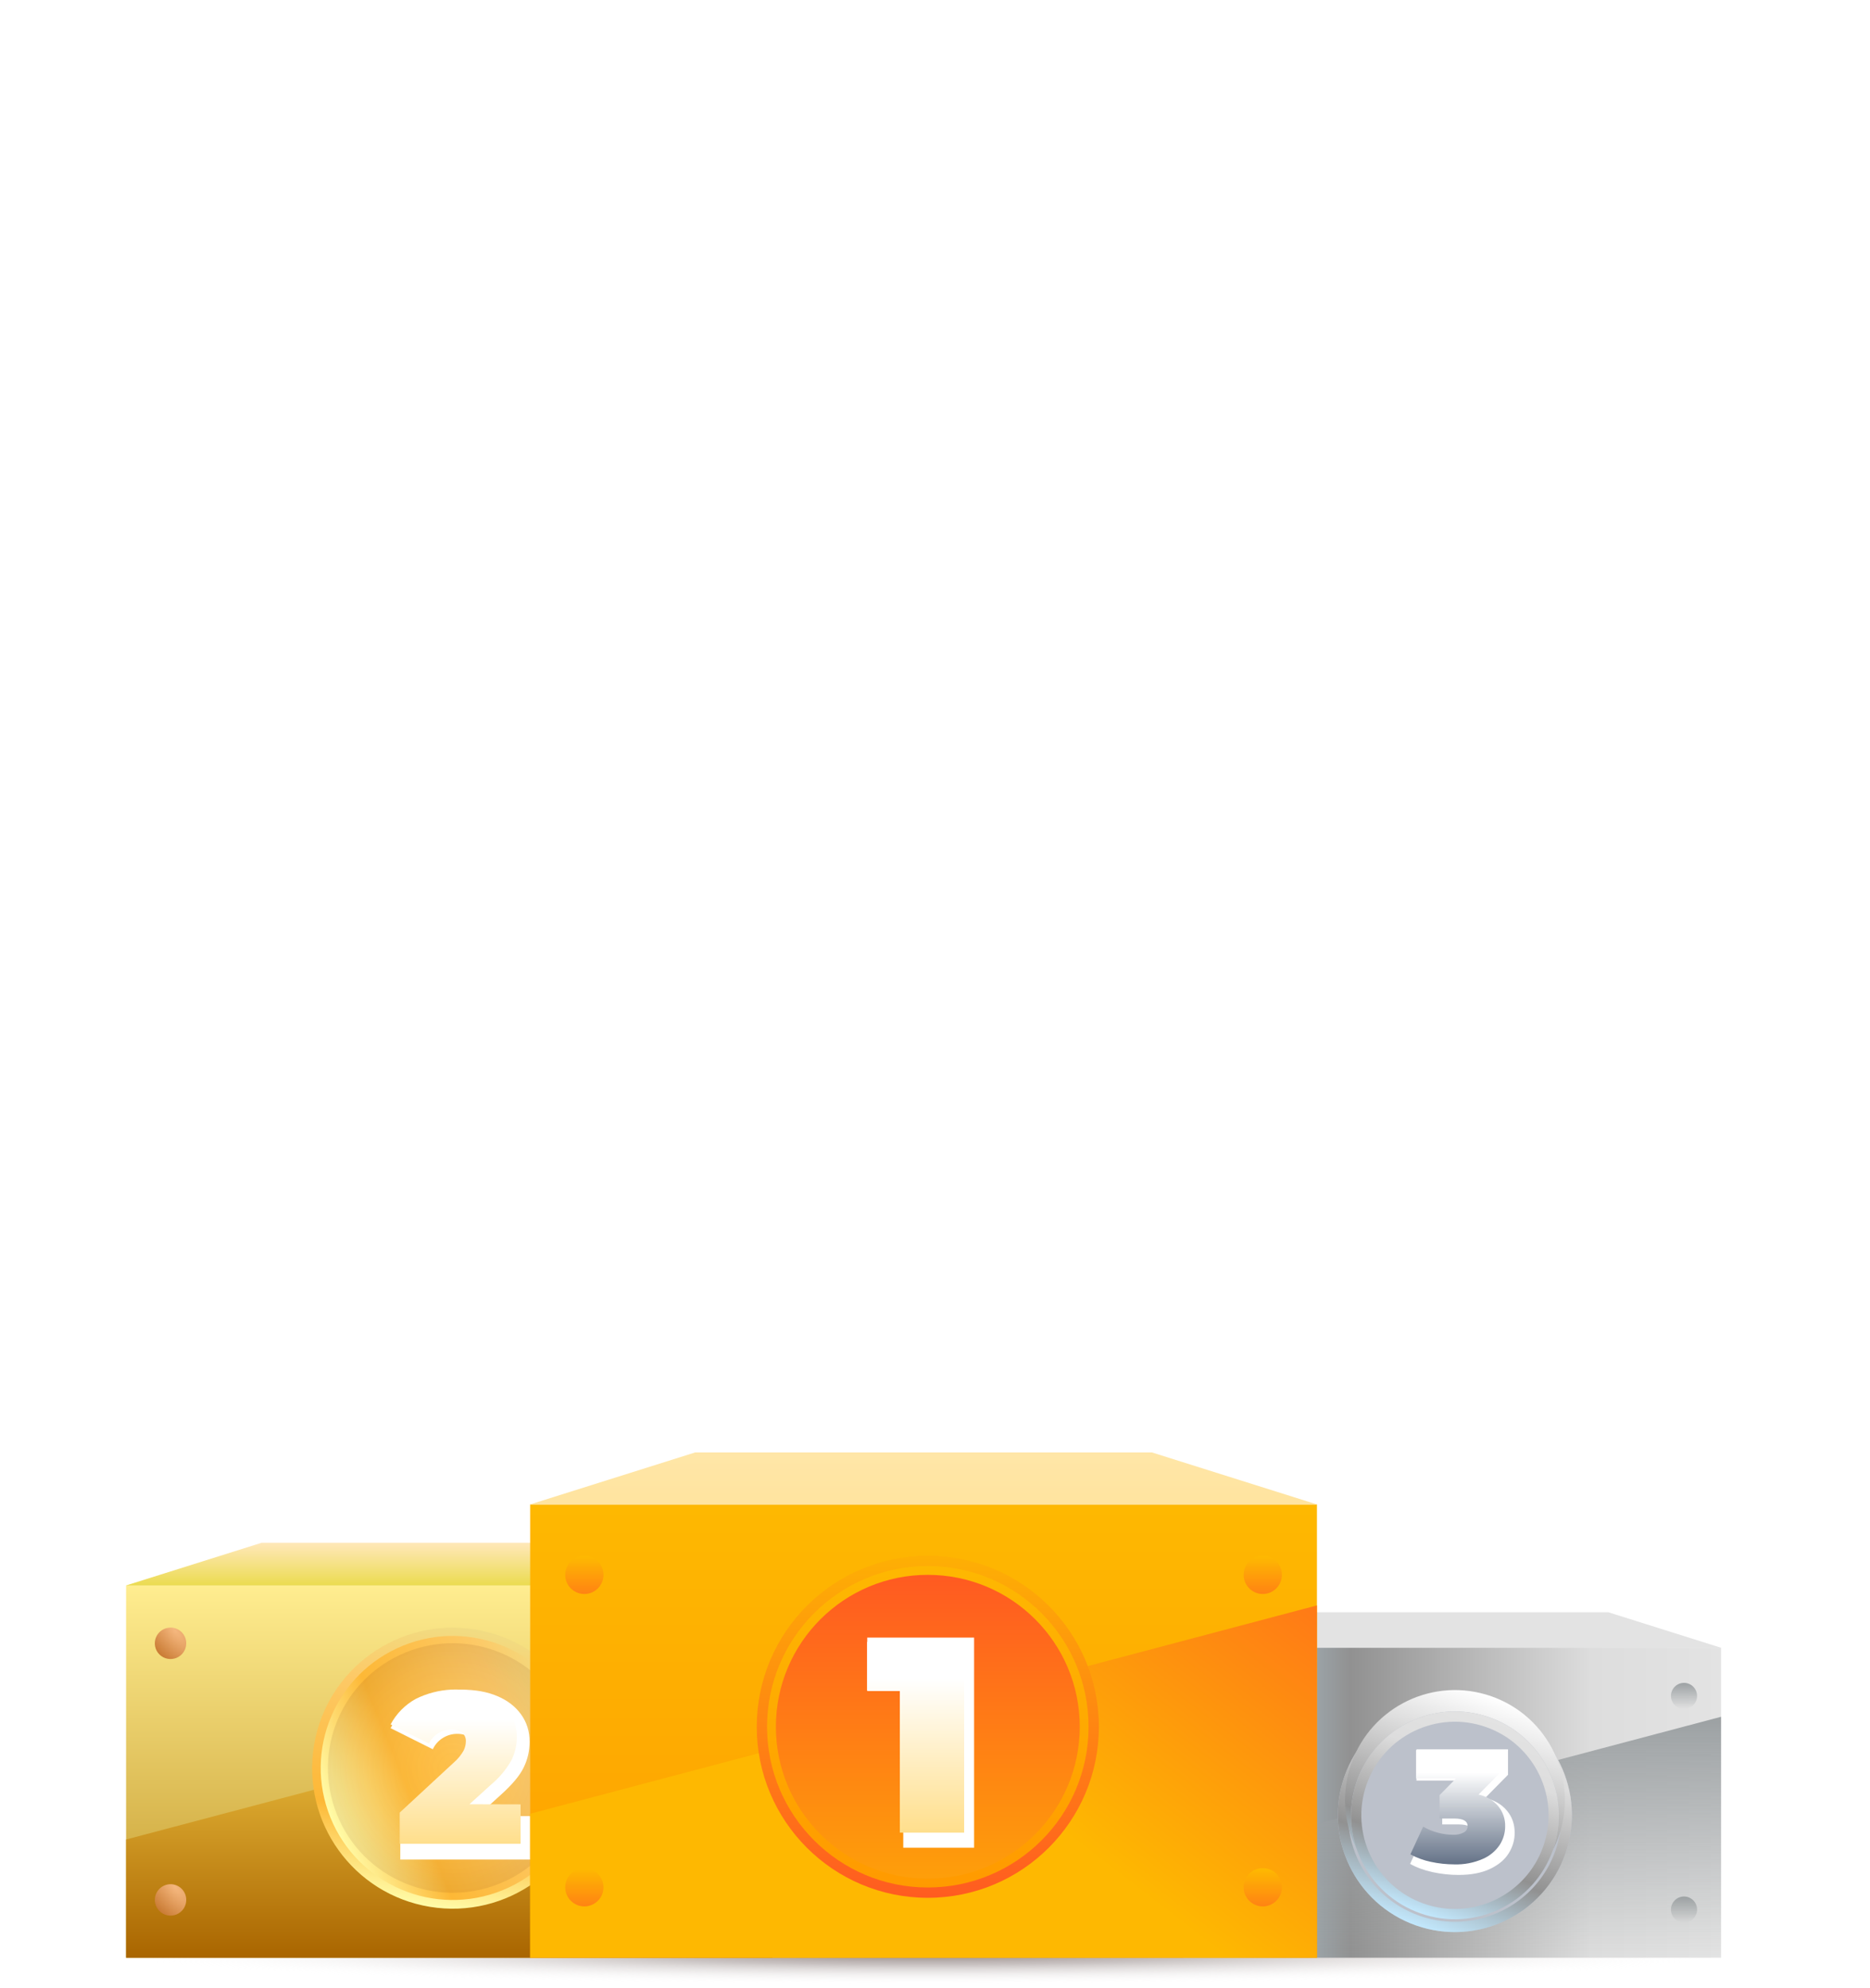 <svg width="364" height="387" viewBox="0 0 364 387" fill="none" xmlns="http://www.w3.org/2000/svg">
<g style="mix-blend-mode:overlay" opacity="0.57">
<path d="M238.141 132.506V135.502" stroke="white" stroke-width="1.44" stroke-linecap="round" stroke-linejoin="round"/>
<path d="M239.64 134.003H236.644" stroke="white" stroke-width="1.44" stroke-linecap="round" stroke-linejoin="round"/>
<path d="M257.518 47.617V50.613" stroke="white" stroke-width="1.44" stroke-linecap="round" stroke-linejoin="round"/>
<path d="M259.026 49.115H256.02" stroke="white" stroke-width="1.44" stroke-linecap="round" stroke-linejoin="round"/>
<path d="M264.81 210.412V214.58" stroke="white" stroke-width="2" stroke-linecap="round" stroke-linejoin="round"/>
<path d="M266.889 212.5H262.73" stroke="white" stroke-width="2" stroke-linecap="round" stroke-linejoin="round"/>
<path d="M113.491 169.271V173.438" stroke="white" stroke-width="2" stroke-linecap="round" stroke-linejoin="round"/>
<path d="M115.57 171.359H111.403" stroke="white" stroke-width="2" stroke-linecap="round" stroke-linejoin="round"/>
<path d="M112.392 16.554V20.721" stroke="white" stroke-width="2" stroke-linecap="round" stroke-linejoin="round"/>
<path d="M114.481 18.642H110.313" stroke="white" stroke-width="2" stroke-linecap="round" stroke-linejoin="round"/>
<path d="M8.762 295.492V299.659" stroke="white" stroke-width="2" stroke-linecap="round" stroke-linejoin="round"/>
<path d="M10.851 297.58H6.683" stroke="white" stroke-width="2" stroke-linecap="round" stroke-linejoin="round"/>
<path d="M333.618 273.464V277.632" stroke="white" stroke-width="2" stroke-linecap="round" stroke-linejoin="round"/>
<path d="M335.706 275.552H331.539" stroke="white" stroke-width="2" stroke-linecap="round" stroke-linejoin="round"/>
<path d="M277.63 184.507C279.024 184.507 280.154 183.377 280.154 181.982C280.154 180.588 279.024 179.458 277.63 179.458C276.236 179.458 275.106 180.588 275.106 181.982C275.106 183.377 276.236 184.507 277.63 184.507Z" stroke="white" stroke-width="2" stroke-linecap="round" stroke-linejoin="round"/>
<path d="M309.166 50.141C310.56 50.141 311.69 49.011 311.69 47.617C311.69 46.222 310.56 45.092 309.166 45.092C307.772 45.092 306.641 46.222 306.641 47.617C306.641 49.011 307.772 50.141 309.166 50.141Z" stroke="white" stroke-width="2" stroke-linecap="round" stroke-linejoin="round"/>
<path d="M75.465 171.795C76.859 171.795 77.989 170.665 77.989 169.271C77.989 167.876 76.859 166.746 75.465 166.746C74.071 166.746 72.94 167.876 72.94 169.271C72.94 170.665 74.071 171.795 75.465 171.795Z" stroke="white" stroke-width="2" stroke-linecap="round" stroke-linejoin="round"/>
<path d="M99.317 136.192C99.317 135.942 99.243 135.698 99.105 135.491C98.966 135.283 98.769 135.122 98.538 135.026C98.308 134.93 98.054 134.905 97.809 134.954C97.564 135.003 97.339 135.123 97.163 135.3C96.986 135.476 96.866 135.701 96.817 135.946C96.769 136.191 96.794 136.444 96.889 136.675C96.985 136.906 97.147 137.103 97.354 137.241C97.562 137.38 97.806 137.454 98.055 137.454C98.39 137.454 98.711 137.321 98.948 137.084C99.184 136.848 99.317 136.527 99.317 136.192Z" stroke="white" stroke-linecap="round" stroke-linejoin="round"/>
<path d="M148.567 2.271C148.567 2.019 148.492 1.773 148.352 1.564C148.212 1.355 148.013 1.192 147.78 1.096C147.547 1 147.291 0.975 147.044 1.025C146.798 1.075 146.571 1.197 146.394 1.376C146.216 1.554 146.096 1.782 146.048 2.029C146 2.276 146.026 2.532 146.124 2.764C146.222 2.996 146.386 3.194 146.596 3.333C146.806 3.471 147.053 3.544 147.305 3.542C147.641 3.54 147.962 3.405 148.198 3.167C148.434 2.929 148.567 2.607 148.567 2.271Z" stroke="white" stroke-linecap="round" stroke-linejoin="round"/>
<path d="M19.968 263.712C19.968 263.462 19.894 263.218 19.755 263.011C19.616 262.803 19.419 262.642 19.189 262.546C18.958 262.45 18.704 262.426 18.459 262.474C18.214 262.523 17.989 262.643 17.813 262.82C17.637 262.996 17.516 263.221 17.468 263.466C17.419 263.711 17.444 263.964 17.539 264.195C17.635 264.426 17.797 264.623 18.004 264.761C18.212 264.9 18.456 264.974 18.706 264.974C19.04 264.974 19.361 264.841 19.598 264.605C19.835 264.368 19.968 264.047 19.968 263.712Z" stroke="white" stroke-linecap="round" stroke-linejoin="round"/>
<path d="M317.011 304.871C317.012 304.62 316.939 304.373 316.801 304.163C316.662 303.952 316.464 303.788 316.232 303.69C316 303.593 315.744 303.566 315.497 303.614C315.25 303.662 315.022 303.783 314.844 303.96C314.665 304.138 314.543 304.364 314.493 304.611C314.444 304.858 314.468 305.114 314.564 305.347C314.66 305.579 314.823 305.779 315.032 305.919C315.242 306.059 315.488 306.133 315.739 306.133C316.075 306.133 316.397 306.001 316.635 305.764C316.873 305.528 317.008 305.207 317.011 304.871Z" stroke="white" stroke-linecap="round" stroke-linejoin="round"/>
<path d="M275.951 149.412C275.951 149.163 275.877 148.919 275.738 148.711C275.599 148.504 275.402 148.342 275.172 148.246C274.941 148.151 274.687 148.126 274.442 148.174C274.198 148.223 273.973 148.343 273.796 148.52C273.62 148.696 273.499 148.921 273.451 149.166C273.402 149.411 273.427 149.665 273.523 149.895C273.618 150.126 273.78 150.323 273.987 150.462C274.195 150.6 274.439 150.674 274.689 150.674C275.023 150.674 275.344 150.541 275.581 150.305C275.818 150.068 275.951 149.747 275.951 149.412Z" stroke="white" stroke-linecap="round" stroke-linejoin="round"/>
<path d="M188.965 252.789C188.965 252.539 188.891 252.295 188.752 252.087C188.613 251.88 188.416 251.718 188.186 251.622C187.955 251.527 187.701 251.502 187.456 251.551C187.212 251.599 186.987 251.72 186.81 251.896C186.634 252.073 186.513 252.297 186.465 252.542C186.416 252.787 186.441 253.041 186.537 253.271C186.632 253.502 186.794 253.699 187.001 253.838C187.209 253.977 187.453 254.051 187.703 254.051C188.037 254.051 188.358 253.918 188.595 253.681C188.832 253.444 188.965 253.123 188.965 252.789Z" stroke="white" stroke-linecap="round" stroke-linejoin="round"/>
<path d="M335.843 116.488C335.843 116.239 335.769 115.995 335.63 115.787C335.491 115.58 335.294 115.418 335.063 115.322C334.833 115.227 334.579 115.202 334.334 115.251C334.089 115.299 333.865 115.419 333.688 115.596C333.512 115.772 333.391 115.997 333.343 116.242C333.294 116.487 333.319 116.741 333.414 116.971C333.51 117.202 333.672 117.399 333.879 117.538C334.087 117.677 334.331 117.751 334.58 117.751C334.915 117.751 335.236 117.618 335.473 117.381C335.71 117.144 335.843 116.823 335.843 116.488Z" stroke="white" stroke-linecap="round" stroke-linejoin="round"/>
<path d="M241.301 15.709C241.301 15.46 241.227 15.216 241.089 15.008C240.95 14.801 240.753 14.639 240.522 14.543C240.292 14.448 240.038 14.423 239.793 14.472C239.548 14.52 239.323 14.64 239.147 14.817C238.97 14.993 238.85 15.218 238.801 15.463C238.753 15.708 238.778 15.962 238.873 16.192C238.969 16.423 239.13 16.62 239.338 16.759C239.546 16.898 239.79 16.971 240.039 16.971C240.373 16.969 240.693 16.835 240.929 16.599C241.165 16.363 241.299 16.043 241.301 15.709Z" stroke="white" stroke-linecap="round" stroke-linejoin="round"/>
<path d="M232.44 93.189C232.44 92.939 232.366 92.695 232.227 92.488C232.088 92.28 231.891 92.118 231.66 92.023C231.43 91.927 231.176 91.902 230.931 91.951C230.686 92 230.461 92.12 230.285 92.296C230.108 92.473 229.988 92.698 229.94 92.943C229.891 93.188 229.916 93.441 230.011 93.672C230.107 93.903 230.269 94.1 230.476 94.238C230.684 94.377 230.928 94.451 231.177 94.451C231.512 94.451 231.833 94.318 232.07 94.081C232.307 93.845 232.44 93.524 232.44 93.189Z" stroke="white" stroke-linecap="round" stroke-linejoin="round"/>
<path d="M233.71 181.982C233.71 181.733 233.636 181.489 233.498 181.281C233.359 181.074 233.162 180.912 232.931 180.816C232.701 180.721 232.447 180.696 232.202 180.744C231.957 180.793 231.732 180.913 231.556 181.09C231.379 181.266 231.259 181.491 231.21 181.736C231.162 181.981 231.187 182.235 231.282 182.465C231.378 182.696 231.539 182.893 231.747 183.032C231.955 183.17 232.199 183.244 232.448 183.244C232.783 183.244 233.104 183.111 233.341 182.875C233.577 182.638 233.71 182.317 233.71 181.982Z" stroke="white" stroke-linecap="round" stroke-linejoin="round"/>
<path d="M47.57 259.689C47.568 259.44 47.493 259.196 47.353 258.99C47.213 258.784 47.016 258.623 46.785 258.529C46.554 258.435 46.3 258.411 46.056 258.461C45.812 258.511 45.588 258.632 45.412 258.809C45.237 258.986 45.117 259.21 45.069 259.455C45.022 259.7 45.047 259.953 45.143 260.183C45.239 260.413 45.4 260.61 45.608 260.748C45.815 260.886 46.059 260.96 46.308 260.96C46.474 260.96 46.639 260.927 46.793 260.863C46.947 260.799 47.086 260.705 47.204 260.587C47.321 260.469 47.414 260.329 47.477 260.175C47.539 260.02 47.571 259.855 47.57 259.689Z" stroke="white" stroke-linecap="round" stroke-linejoin="round"/>
<path d="M3.523 214.098C3.515 213.851 3.433 213.611 3.289 213.41C3.145 213.208 2.945 213.053 2.714 212.965C2.482 212.876 2.23 212.858 1.988 212.911C1.747 212.965 1.526 213.089 1.354 213.267C1.182 213.445 1.066 213.67 1.021 213.913C0.976 214.157 1.004 214.408 1.1 214.636C1.197 214.864 1.359 215.059 1.565 215.196C1.772 215.332 2.014 215.405 2.261 215.406C2.431 215.406 2.599 215.372 2.755 215.305C2.911 215.239 3.052 215.142 3.17 215.02C3.288 214.898 3.38 214.753 3.441 214.595C3.501 214.437 3.53 214.268 3.523 214.098Z" stroke="white" stroke-linecap="round" stroke-linejoin="round"/>
<path d="M362.946 262.45C362.948 262.198 362.875 261.951 362.736 261.741C362.598 261.531 362.4 261.366 362.168 261.269C361.936 261.171 361.68 261.145 361.433 261.193C361.185 261.241 360.958 261.361 360.779 261.539C360.601 261.716 360.479 261.942 360.429 262.189C360.379 262.436 360.404 262.692 360.5 262.925C360.596 263.158 360.759 263.357 360.968 263.497C361.177 263.637 361.423 263.712 361.675 263.712C362.011 263.712 362.333 263.579 362.571 263.343C362.809 263.106 362.944 262.785 362.946 262.45Z" stroke="white" stroke-linecap="round" stroke-linejoin="round"/>
<path d="M121.01 202.068C121.011 201.816 120.938 201.569 120.8 201.359C120.661 201.149 120.463 200.985 120.231 200.887C119.999 200.789 119.743 200.763 119.496 200.811C119.249 200.859 119.022 200.979 118.843 201.157C118.664 201.334 118.542 201.561 118.492 201.807C118.443 202.054 118.467 202.31 118.563 202.543C118.659 202.776 118.822 202.975 119.031 203.115C119.241 203.255 119.487 203.33 119.738 203.33C120.074 203.33 120.396 203.197 120.634 202.961C120.872 202.724 121.007 202.403 121.01 202.068Z" stroke="white" stroke-linecap="round" stroke-linejoin="round"/>
</g>
<path style="mix-blend-mode:multiply" opacity="0.57" d="M337.213 381.116C337.213 384.257 266.725 386.8 179.775 386.8C92.825 386.8 22.337 384.294 22.337 381.116C22.337 377.938 92.825 375.432 179.775 375.432C266.725 375.432 337.213 377.938 337.213 381.116Z" fill="url(#paint0_radial_85_3795)"/>
<path d="M150.319 308.639H24.543V381.115H150.319V308.639Z" fill="url(#paint1_linear_85_3795)"/>
<path d="M150.319 381.116H24.543V358.098L150.319 324.783V381.116Z" fill="url(#paint2_linear_85_3795)"/>
<path opacity="0.8" d="M123.932 300.331H87.431H50.92L24.543 308.639H87.431H150.319L123.932 300.331Z" fill="url(#paint3_linear_85_3795)"/>
<path d="M36.256 319.898C36.258 320.504 36.08 321.097 35.744 321.601C35.409 322.106 34.931 322.499 34.371 322.732C33.812 322.965 33.196 323.026 32.601 322.908C32.007 322.791 31.461 322.499 31.032 322.071C30.604 321.642 30.312 321.096 30.195 320.502C30.077 319.907 30.138 319.291 30.371 318.732C30.604 318.172 30.997 317.694 31.502 317.359C32.006 317.023 32.599 316.845 33.205 316.847C34.014 316.847 34.79 317.168 35.363 317.741C35.935 318.313 36.256 319.089 36.256 319.898Z" fill="url(#paint4_radial_85_3795)"/>
<path d="M141.657 322.958C143.347 322.958 144.717 321.588 144.717 319.898C144.717 318.208 143.347 316.838 141.657 316.838C139.967 316.838 138.597 318.208 138.597 319.898C138.597 321.588 139.967 322.958 141.657 322.958Z" fill="url(#paint5_linear_85_3795)"/>
<path d="M36.256 369.848C36.258 370.454 36.08 371.047 35.744 371.551C35.409 372.056 34.931 372.449 34.371 372.682C33.812 372.915 33.196 372.976 32.601 372.858C32.007 372.741 31.461 372.449 31.032 372.021C30.604 371.592 30.312 371.046 30.195 370.452C30.077 369.857 30.138 369.241 30.371 368.682C30.604 368.122 30.997 367.644 31.502 367.309C32.006 366.973 32.599 366.795 33.205 366.797C34.014 366.797 34.79 367.118 35.363 367.69C35.935 368.263 36.256 369.039 36.256 369.848Z" fill="url(#paint6_radial_85_3795)"/>
<path d="M144.717 369.848C144.719 370.454 144.54 371.047 144.205 371.551C143.869 372.056 143.392 372.449 142.832 372.682C142.273 372.915 141.657 372.976 141.062 372.858C140.468 372.741 139.922 372.449 139.493 372.021C139.065 371.592 138.773 371.046 138.655 370.452C138.538 369.857 138.599 369.241 138.832 368.682C139.064 368.122 139.458 367.644 139.963 367.309C140.467 366.973 141.06 366.795 141.666 366.797C142.475 366.797 143.251 367.118 143.823 367.69C144.395 368.263 144.717 369.039 144.717 369.848Z" fill="url(#paint7_linear_85_3795)"/>
<path d="M115.098 348.639C117.541 333.734 107.439 319.67 92.534 317.226C77.628 314.783 63.564 324.885 61.12 339.79C58.677 354.696 68.779 368.76 83.685 371.203C98.59 373.647 112.654 363.545 115.098 348.639Z" fill="url(#paint8_linear_85_3795)"/>
<path d="M97.799 367.978C110.947 362.639 117.279 347.651 111.939 334.502C106.6 321.353 91.612 315.022 78.463 320.361C65.314 325.701 58.983 340.688 64.322 353.837C69.662 366.987 84.649 373.318 97.799 367.978Z" fill="url(#paint9_linear_85_3795)"/>
<path opacity="0.18" d="M97.266 366.676C109.693 361.625 115.672 347.456 110.621 335.029C105.57 322.602 91.401 316.623 78.974 321.674C66.547 326.725 60.567 340.894 65.619 353.321C70.67 365.748 84.839 371.728 97.266 366.676Z" fill="url(#paint10_radial_85_3795)" fill-opacity="0.5"/>
<path d="M103.826 353.55V362.001H77.919V355.305L89.603 344.499C90.618 343.545 91.296 342.729 91.635 342.051C91.973 341.374 92.142 340.712 92.142 340.066C92.142 339.265 91.865 338.65 91.311 338.219C90.788 337.757 90.018 337.526 89.002 337.526C88.017 337.526 87.093 337.788 86.231 338.311C85.369 338.834 84.707 339.573 84.246 340.528L76.026 336.417C77.257 334.108 79.058 332.292 81.429 330.968C83.799 329.614 86.662 328.936 90.018 328.936C92.573 328.936 94.836 329.352 96.807 330.183C98.777 331.014 100.316 332.2 101.425 333.739C102.533 335.278 103.087 337.049 103.087 339.05C103.087 340.835 102.702 342.513 101.933 344.083C101.194 345.623 99.731 347.378 97.546 349.348L92.927 353.55H103.826Z" fill="white"/>
<path d="M101.332 351.261V358.933H77.806V352.859L88.411 343.043C89.136 342.408 89.75 341.656 90.227 340.819C90.518 340.257 90.674 339.635 90.681 339.003C90.698 338.683 90.641 338.364 90.515 338.069C90.389 337.775 90.198 337.513 89.955 337.305C89.34 336.859 88.588 336.644 87.83 336.696C86.942 336.695 86.072 336.94 85.315 337.405C84.526 337.885 83.895 338.585 83.499 339.42L76.035 335.688C77.153 333.592 78.856 331.866 80.939 330.722C83.093 329.651 85.446 329.037 87.849 328.918C90.252 328.799 92.654 329.178 94.904 330.032C96.576 330.693 98.029 331.81 99.099 333.255C100.103 334.66 100.631 336.35 100.606 338.076C100.615 339.648 100.264 341.201 99.58 342.616C98.55 344.449 97.193 346.077 95.576 347.42L91.381 351.233L101.332 351.261Z" fill="url(#paint11_linear_85_3795)"/>
<path d="M335.006 320.77H230.278V381.115H335.006V320.77Z" fill="url(#paint12_linear_85_3795)"/>
<path d="M335.006 381.115H230.278V361.947L335.006 334.208V381.115Z" fill="url(#paint13_linear_85_3795)"/>
<path d="M313.042 313.851H282.642H252.242L230.278 320.77H282.642H335.006L313.042 313.851Z" fill="#E3E3E3"/>
<path d="M237.487 332.692C238.892 332.692 240.03 331.554 240.03 330.15C240.03 328.746 238.892 327.607 237.487 327.607C236.083 327.607 234.945 328.746 234.945 330.15C234.945 331.554 236.083 332.692 237.487 332.692Z" fill="url(#paint14_linear_85_3795)"/>
<path d="M327.797 332.692C329.201 332.692 330.34 331.554 330.34 330.15C330.34 328.746 329.201 327.607 327.797 327.607C326.393 327.607 325.255 328.746 325.255 330.15C325.255 331.554 326.393 332.692 327.797 332.692Z" fill="url(#paint15_linear_85_3795)"/>
<path d="M237.487 374.278C238.892 374.278 240.03 373.14 240.03 371.736C240.03 370.332 238.892 369.194 237.487 369.194C236.083 369.194 234.945 370.332 234.945 371.736C234.945 373.14 236.083 374.278 237.487 374.278Z" fill="url(#paint16_linear_85_3795)"/>
<path d="M327.797 374.278C329.201 374.278 330.34 373.14 330.34 371.736C330.34 370.332 329.201 369.194 327.797 369.194C326.393 369.194 325.255 370.332 325.255 371.736C325.255 373.14 326.393 374.278 327.797 374.278Z" fill="url(#paint17_linear_85_3795)"/>
<g filter="url(#filter0_d_85_3795)">
<path d="M304.686 357.876C308.847 346.007 302.598 333.013 290.729 328.852C278.861 324.691 265.866 330.939 261.705 342.808C257.544 354.676 263.792 367.671 275.661 371.832C287.53 375.993 300.524 369.745 304.686 357.876Z" fill="#BCC1CB"/>
<path d="M290.399 329.795C301.746 333.774 307.72 346.198 303.742 357.545C299.764 368.893 287.339 374.867 275.992 370.888C264.644 366.91 258.67 354.486 262.649 343.138C266.627 331.791 279.051 325.817 290.399 329.795Z" stroke="url(#paint18_linear_85_3795)" stroke-width="2"/>
</g>
<path d="M303.4 357.486C307.312 346.338 301.447 334.128 290.299 330.216C279.151 326.303 266.942 332.168 263.029 343.316C259.116 354.464 264.982 366.674 276.13 370.586C287.278 374.499 299.487 368.634 303.4 357.486Z" fill="url(#paint19_linear_85_3795)"/>
<g filter="url(#filter1_d_85_3795)">
<path d="M302.289 357.094C305.989 346.557 300.447 335.015 289.91 331.315C279.373 327.615 267.831 333.157 264.131 343.694C260.43 354.231 265.973 365.772 276.51 369.473C287.047 373.173 298.588 367.631 302.289 357.094Z" fill="#BCC1CB"/>
<path d="M289.578 332.258C299.594 335.776 304.862 346.747 301.345 356.763C297.828 366.778 286.857 372.047 276.841 368.529C266.825 365.012 261.557 354.041 265.074 344.025C268.592 334.009 279.562 328.741 289.578 332.258Z" stroke="url(#paint20_linear_85_3795)" stroke-width="2"/>
</g>
<path d="M289.099 350.002C290.943 350.458 292.355 351.289 293.334 352.495C294.336 353.679 294.836 355.113 294.836 356.798C294.836 358.232 294.438 359.576 293.641 360.828C292.867 362.057 291.661 363.059 290.021 363.833C288.382 364.607 286.345 364.994 283.908 364.994C282.224 364.994 280.539 364.812 278.854 364.448C277.192 364.083 275.735 363.548 274.483 362.843L277.215 356.901C278.194 357.47 279.241 357.902 280.357 358.198C281.495 358.494 282.588 358.642 283.635 358.642C284.569 358.642 285.32 358.483 285.889 358.164C286.458 357.845 286.743 357.39 286.743 356.798C286.743 355.705 285.798 355.159 283.908 355.159H280.733V350.207L284.25 346.621H275.712V340.543H293.539V345.495L289.099 350.002Z" fill="white"/>
<path d="M291.631 351.606C292.539 352.708 293.02 354.101 292.984 355.528C292.986 356.817 292.614 358.079 291.913 359.16C291.097 360.368 289.949 361.314 288.608 361.884C286.859 362.643 284.964 363.003 283.06 362.938C281.533 362.934 280.012 362.769 278.52 362.447C277.126 362.159 275.783 361.667 274.534 360.985L277.022 355.592C277.921 356.112 278.886 356.509 279.891 356.772C280.857 357.03 281.851 357.165 282.851 357.172C283.558 357.203 284.261 357.053 284.894 356.736C285.129 356.626 285.327 356.452 285.465 356.233C285.604 356.014 285.677 355.76 285.675 355.501C285.675 354.502 284.812 354.012 283.096 354.012H280.209V349.472L283.405 346.221H275.651V340.701H291.84V345.25L287.809 349.345C289.296 349.66 290.639 350.454 291.631 351.606Z" fill="url(#paint21_linear_85_3795)"/>
<path d="M256.346 292.867H103.194V381.116H256.346V292.867Z" fill="url(#paint22_linear_85_3795)"/>
<path d="M256.346 381.116H103.194V353.085L256.346 312.525V381.116Z" fill="url(#paint23_linear_85_3795)"/>
<path d="M224.221 282.743H179.775H135.319L103.194 292.867H179.775H256.346L224.221 282.743Z" fill="url(#paint24_linear_85_3795)"/>
<path d="M113.745 310.301C115.801 310.301 117.468 308.634 117.468 306.578C117.468 304.522 115.801 302.855 113.745 302.855C111.689 302.855 110.022 304.522 110.022 306.578C110.022 308.634 111.689 310.301 113.745 310.301Z" fill="url(#paint25_linear_85_3795)"/>
<path d="M245.804 310.301C247.86 310.301 249.527 308.634 249.527 306.578C249.527 304.522 247.86 302.855 245.804 302.855C243.748 302.855 242.082 304.522 242.082 306.578C242.082 308.634 243.748 310.301 245.804 310.301Z" fill="url(#paint26_linear_85_3795)"/>
<path d="M113.745 371.118C115.801 371.118 117.468 369.452 117.468 367.396C117.468 365.34 115.801 363.673 113.745 363.673C111.689 363.673 110.022 365.34 110.022 367.396C110.022 369.452 111.689 371.118 113.745 371.118Z" fill="url(#paint27_linear_85_3795)"/>
<path d="M245.804 371.118C247.86 371.118 249.527 369.452 249.527 367.396C249.527 365.34 247.86 363.673 245.804 363.673C243.748 363.673 242.082 365.34 242.082 367.396C242.082 369.452 243.748 371.118 245.804 371.118Z" fill="url(#paint28_linear_85_3795)"/>
<path d="M180.601 369.448C198.99 369.448 213.897 354.541 213.897 336.152C213.897 317.763 198.99 302.855 180.601 302.855C162.212 302.855 147.304 317.763 147.304 336.152C147.304 354.541 162.212 369.448 180.601 369.448Z" fill="url(#paint29_linear_85_3795)"/>
<path d="M180.601 367.441C197.882 367.441 211.891 353.433 211.891 336.152C211.891 318.871 197.882 304.862 180.601 304.862C163.32 304.862 149.311 318.871 149.311 336.152C149.311 353.433 163.32 367.441 180.601 367.441Z" fill="url(#paint30_linear_85_3795)"/>
<path d="M180.601 365.725C196.934 365.725 210.175 352.484 210.175 336.151C210.175 319.818 196.934 306.578 180.601 306.578C164.268 306.578 151.028 319.818 151.028 336.151C151.028 352.484 164.268 365.725 180.601 365.725Z" fill="url(#paint31_linear_85_3795)"/>
<path d="M189.612 318.792V359.7H175.821V329.194H168.808V318.792H189.612Z" fill="white"/>
<path d="M187.674 319.626V356.763H175.153V329.069H168.797V319.626H187.674Z" fill="url(#paint32_linear_85_3795)"/>
<defs>
<filter id="filter0_d_85_3795" x="254.417" y="324.563" width="57.558" height="57.558" filterUnits="userSpaceOnUse" color-interpolation-filters="sRGB">
<feFlood flood-opacity="0" result="BackgroundImageFix"/>
<feColorMatrix in="SourceAlpha" type="matrix" values="0 0 0 0 0 0 0 0 0 0 0 0 0 0 0 0 0 0 127 0" result="hardAlpha"/>
<feOffset dy="3"/>
<feGaussianBlur stdDeviation="3"/>
<feColorMatrix type="matrix" values="0 0 0 0 0.431 0 0 0 0 0.455 0 0 0 0 0.525 0 0 0 0.24 0"/>
<feBlend mode="normal" in2="BackgroundImageFix" result="effect1_dropShadow_85_3795"/>
<feBlend mode="normal" in="SourceGraphic" in2="effect1_dropShadow_85_3795" result="shape"/>
</filter>
<filter id="filter1_d_85_3795" x="256.983" y="327.167" width="52.453" height="52.453" filterUnits="userSpaceOnUse" color-interpolation-filters="sRGB">
<feFlood flood-opacity="0" result="BackgroundImageFix"/>
<feColorMatrix in="SourceAlpha" type="matrix" values="0 0 0 0 0 0 0 0 0 0 0 0 0 0 0 0 0 0 127 0" result="hardAlpha"/>
<feOffset dy="3"/>
<feGaussianBlur stdDeviation="3"/>
<feColorMatrix type="matrix" values="0 0 0 0 0.431 0 0 0 0 0.455 0 0 0 0 0.525 0 0 0 0.24 0"/>
<feBlend mode="normal" in2="BackgroundImageFix" result="effect1_dropShadow_85_3795"/>
<feBlend mode="normal" in="SourceGraphic" in2="effect1_dropShadow_85_3795" result="shape"/>
</filter>
<radialGradient id="paint0_radial_85_3795" cx="0" cy="0" r="1" gradientUnits="userSpaceOnUse" gradientTransform="translate(179.91 380.38) scale(157.495 5.943)">
<stop stop-color="#3E2723"/>
<stop offset="0.35" stop-color="#776664" stop-opacity="0.71"/>
<stop offset="1" stop-color="white" stop-opacity="0"/>
</radialGradient>
<linearGradient id="paint1_linear_85_3795" x1="87.431" y1="308.639" x2="87.431" y2="381.115" gradientUnits="userSpaceOnUse">
<stop stop-color="#FFED90"/>
<stop offset="1" stop-color="#C3982A"/>
</linearGradient>
<linearGradient id="paint2_linear_85_3795" x1="87.431" y1="324.783" x2="87.431" y2="381.116" gradientUnits="userSpaceOnUse">
<stop stop-color="#FFD951"/>
<stop offset="1" stop-color="#A96500"/>
</linearGradient>
<linearGradient id="paint3_linear_85_3795" x1="87.431" y1="300.331" x2="87.431" y2="308.639" gradientUnits="userSpaceOnUse">
<stop offset="0" stop-color="#FFDA95"/>
<stop offset="0" stop-color="#FFE2A9"/>
<stop offset="1" stop-color="#E6D224"/>
</linearGradient>
<radialGradient id="paint4_radial_85_3795" cx="0" cy="0" r="1" gradientUnits="userSpaceOnUse" gradientTransform="translate(34.092 317.458) rotate(138.831) scale(5.59 12.812)">
<stop stop-color="#F5B77E"/>
<stop offset="1" stop-color="#C77830"/>
</radialGradient>
<linearGradient id="paint5_linear_85_3795" x1="141.657" y1="316.847" x2="141.657" y2="322.958" gradientUnits="userSpaceOnUse">
<stop offset="0.03" stop-color="#FEB801"/>
<stop offset="1" stop-color="#FF8313"/>
</linearGradient>
<radialGradient id="paint6_radial_85_3795" cx="0" cy="0" r="1" gradientUnits="userSpaceOnUse" gradientTransform="translate(34.092 367.408) rotate(138.831) scale(5.59 12.812)">
<stop stop-color="#F5B77E"/>
<stop offset="1" stop-color="#C77830"/>
</radialGradient>
<linearGradient id="paint7_linear_85_3795" x1="141.666" y1="366.797" x2="141.666" y2="372.908" gradientUnits="userSpaceOnUse">
<stop offset="0.03" stop-color="#FEB801"/>
<stop offset="1" stop-color="#FF8313"/>
</linearGradient>
<linearGradient id="paint8_linear_85_3795" x1="83.671" y1="371.231" x2="92.527" y2="317.213" gradientUnits="userSpaceOnUse">
<stop stop-color="#FFFCA8"/>
<stop offset="0.312" stop-color="#FDB836"/>
<stop offset="0.759" stop-color="#FDC966"/>
<stop offset="1" stop-color="#F1DC83"/>
</linearGradient>
<linearGradient id="paint9_linear_85_3795" x1="64.293" y1="353.84" x2="111.946" y2="334.49" gradientUnits="userSpaceOnUse">
<stop stop-color="#FFFCA8"/>
<stop offset="0.312" stop-color="#FDB836"/>
<stop offset="0.759" stop-color="#FDC966"/>
<stop offset="1" stop-color="#F1DC83"/>
</linearGradient>
<radialGradient id="paint10_radial_85_3795" cx="0" cy="0" r="1" gradientUnits="userSpaceOnUse" gradientTransform="translate(88.104 344.168) rotate(-22.12) scale(24.277)">
<stop stop-color="white" stop-opacity="0"/>
<stop offset="1" stop-color="#571600"/>
</radialGradient>
<linearGradient id="paint11_linear_85_3795" x1="88.711" y1="334.753" x2="88.711" y2="381.751" gradientUnits="userSpaceOnUse">
<stop stop-color="white"/>
<stop offset="1" stop-color="#FEC01F"/>
</linearGradient>
<linearGradient id="paint12_linear_85_3795" x1="230.221" y1="350.933" x2="335.029" y2="350.933" gradientUnits="userSpaceOnUse">
<stop stop-color="#FFF8C1"/>
<stop offset="0" stop-color="#C2E8FD"/>
<stop offset="0.312" stop-color="#919191"/>
<stop offset="0.759" stop-color="#DDDDDD"/>
<stop offset="1" stop-color="#E3E3E3"/>
</linearGradient>
<linearGradient id="paint13_linear_85_3795" x1="282.642" y1="334.208" x2="282.642" y2="381.115" gradientUnits="userSpaceOnUse">
<stop stop-color="#9CA1A3"/>
<stop offset="1" stop-color="#9CA1A3" stop-opacity="0"/>
</linearGradient>
<linearGradient id="paint14_linear_85_3795" x1="237.487" y1="327.598" x2="237.487" y2="332.692" gradientUnits="userSpaceOnUse">
<stop offset="0.03" stop-color="#FEB801"/>
<stop offset="1" stop-color="#FF8313"/>
</linearGradient>
<linearGradient id="paint15_linear_85_3795" x1="327.797" y1="327.607" x2="327.797" y2="332.692" gradientUnits="userSpaceOnUse">
<stop stop-color="#9CA1A3"/>
<stop offset="1" stop-color="#9CA1A3" stop-opacity="0"/>
</linearGradient>
<linearGradient id="paint16_linear_85_3795" x1="237.487" y1="369.185" x2="237.487" y2="374.278" gradientUnits="userSpaceOnUse">
<stop offset="0.03" stop-color="#FEB801"/>
<stop offset="1" stop-color="#FF8313"/>
</linearGradient>
<linearGradient id="paint17_linear_85_3795" x1="327.797" y1="369.194" x2="327.797" y2="374.278" gradientUnits="userSpaceOnUse">
<stop stop-color="#9CA1A3"/>
<stop offset="1" stop-color="#9CA1A3" stop-opacity="0"/>
</linearGradient>
<linearGradient id="paint18_linear_85_3795" x1="275.646" y1="371.853" x2="290.726" y2="328.84" gradientUnits="userSpaceOnUse">
<stop stop-color="#FFF8C1"/>
<stop offset="0" stop-color="#C2E8FD"/>
<stop offset="0.312" stop-color="#919191"/>
<stop offset="0.759" stop-color="#DDDDDD"/>
<stop offset="1" stop-color="#E3E3E3"/>
</linearGradient>
<linearGradient id="paint19_linear_85_3795" x1="276.115" y1="370.606" x2="290.295" y2="330.205" gradientUnits="userSpaceOnUse">
<stop stop-color="#FFF8C1"/>
<stop offset="0" stop-color="#C2E8FD"/>
<stop offset="0.312" stop-color="#919191"/>
<stop offset="0.759" stop-color="#DDDDDD"/>
<stop offset="1" stop-color="white"/>
</linearGradient>
<linearGradient id="paint20_linear_85_3795" x1="276.496" y1="369.491" x2="289.906" y2="331.305" gradientUnits="userSpaceOnUse">
<stop stop-color="#FFF8C1"/>
<stop offset="0" stop-color="#C2E8FD"/>
<stop offset="0.312" stop-color="#919191"/>
<stop offset="0.759" stop-color="#DDDDDD"/>
<stop offset="1" stop-color="#E3E3E3"/>
</linearGradient>
<linearGradient id="paint21_linear_85_3795" x1="283.741" y1="345.077" x2="283.741" y2="379.826" gradientUnits="userSpaceOnUse">
<stop stop-color="white"/>
<stop offset="0.633" stop-color="#40516B"/>
</linearGradient>
<linearGradient id="paint22_linear_85_3795" x1="179.775" y1="293.104" x2="179.775" y2="407.857" gradientUnits="userSpaceOnUse">
<stop stop-color="#FEB801"/>
<stop offset="1" stop-color="#FF9800"/>
</linearGradient>
<linearGradient id="paint23_linear_85_3795" x1="193.004" y1="349.935" x2="256.555" y2="267.525" gradientUnits="userSpaceOnUse">
<stop offset="0.03" stop-color="#FEB801"/>
<stop offset="1" stop-color="#FF5722"/>
</linearGradient>
<linearGradient id="paint24_linear_85_3795" x1="179.775" y1="278.212" x2="179.775" y2="315.685" gradientUnits="userSpaceOnUse">
<stop stop-color="#FFE7AB"/>
<stop offset="0.83" stop-color="#FFE091"/>
</linearGradient>
<linearGradient id="paint25_linear_85_3795" x1="113.745" y1="302.855" x2="113.745" y2="310.301" gradientUnits="userSpaceOnUse">
<stop offset="0.03" stop-color="#FEB801"/>
<stop offset="1" stop-color="#FF8313"/>
</linearGradient>
<linearGradient id="paint26_linear_85_3795" x1="245.804" y1="302.855" x2="245.804" y2="310.301" gradientUnits="userSpaceOnUse">
<stop offset="0.03" stop-color="#FEB801"/>
<stop offset="1" stop-color="#FF8313"/>
</linearGradient>
<linearGradient id="paint27_linear_85_3795" x1="113.745" y1="363.673" x2="113.745" y2="371.118" gradientUnits="userSpaceOnUse">
<stop offset="0.03" stop-color="#FEB801"/>
<stop offset="1" stop-color="#FF8313"/>
</linearGradient>
<linearGradient id="paint28_linear_85_3795" x1="245.804" y1="363.673" x2="245.804" y2="371.118" gradientUnits="userSpaceOnUse">
<stop offset="0.03" stop-color="#FEB801"/>
<stop offset="1" stop-color="#FF8313"/>
</linearGradient>
<linearGradient id="paint29_linear_85_3795" x1="180.601" y1="293.603" x2="180.601" y2="373.08" gradientUnits="userSpaceOnUse">
<stop offset="0.03" stop-color="#FEB801"/>
<stop offset="1" stop-color="#FF5722"/>
</linearGradient>
<linearGradient id="paint30_linear_85_3795" x1="180.601" y1="303.7" x2="180.601" y2="372.099" gradientUnits="userSpaceOnUse">
<stop stop-color="#FEB801"/>
<stop offset="1" stop-color="#FF9800"/>
</linearGradient>
<linearGradient id="paint31_linear_85_3795" x1="180.601" y1="390.414" x2="180.601" y2="304.045" gradientUnits="userSpaceOnUse">
<stop offset="0.03" stop-color="#FEB801"/>
<stop offset="1" stop-color="#FF5722"/>
</linearGradient>
<linearGradient id="paint32_linear_85_3795" x1="178.231" y1="326.854" x2="178.231" y2="384.984" gradientUnits="userSpaceOnUse">
<stop stop-color="white"/>
<stop offset="1" stop-color="#FEC01F"/>
</linearGradient>
</defs>
</svg>
